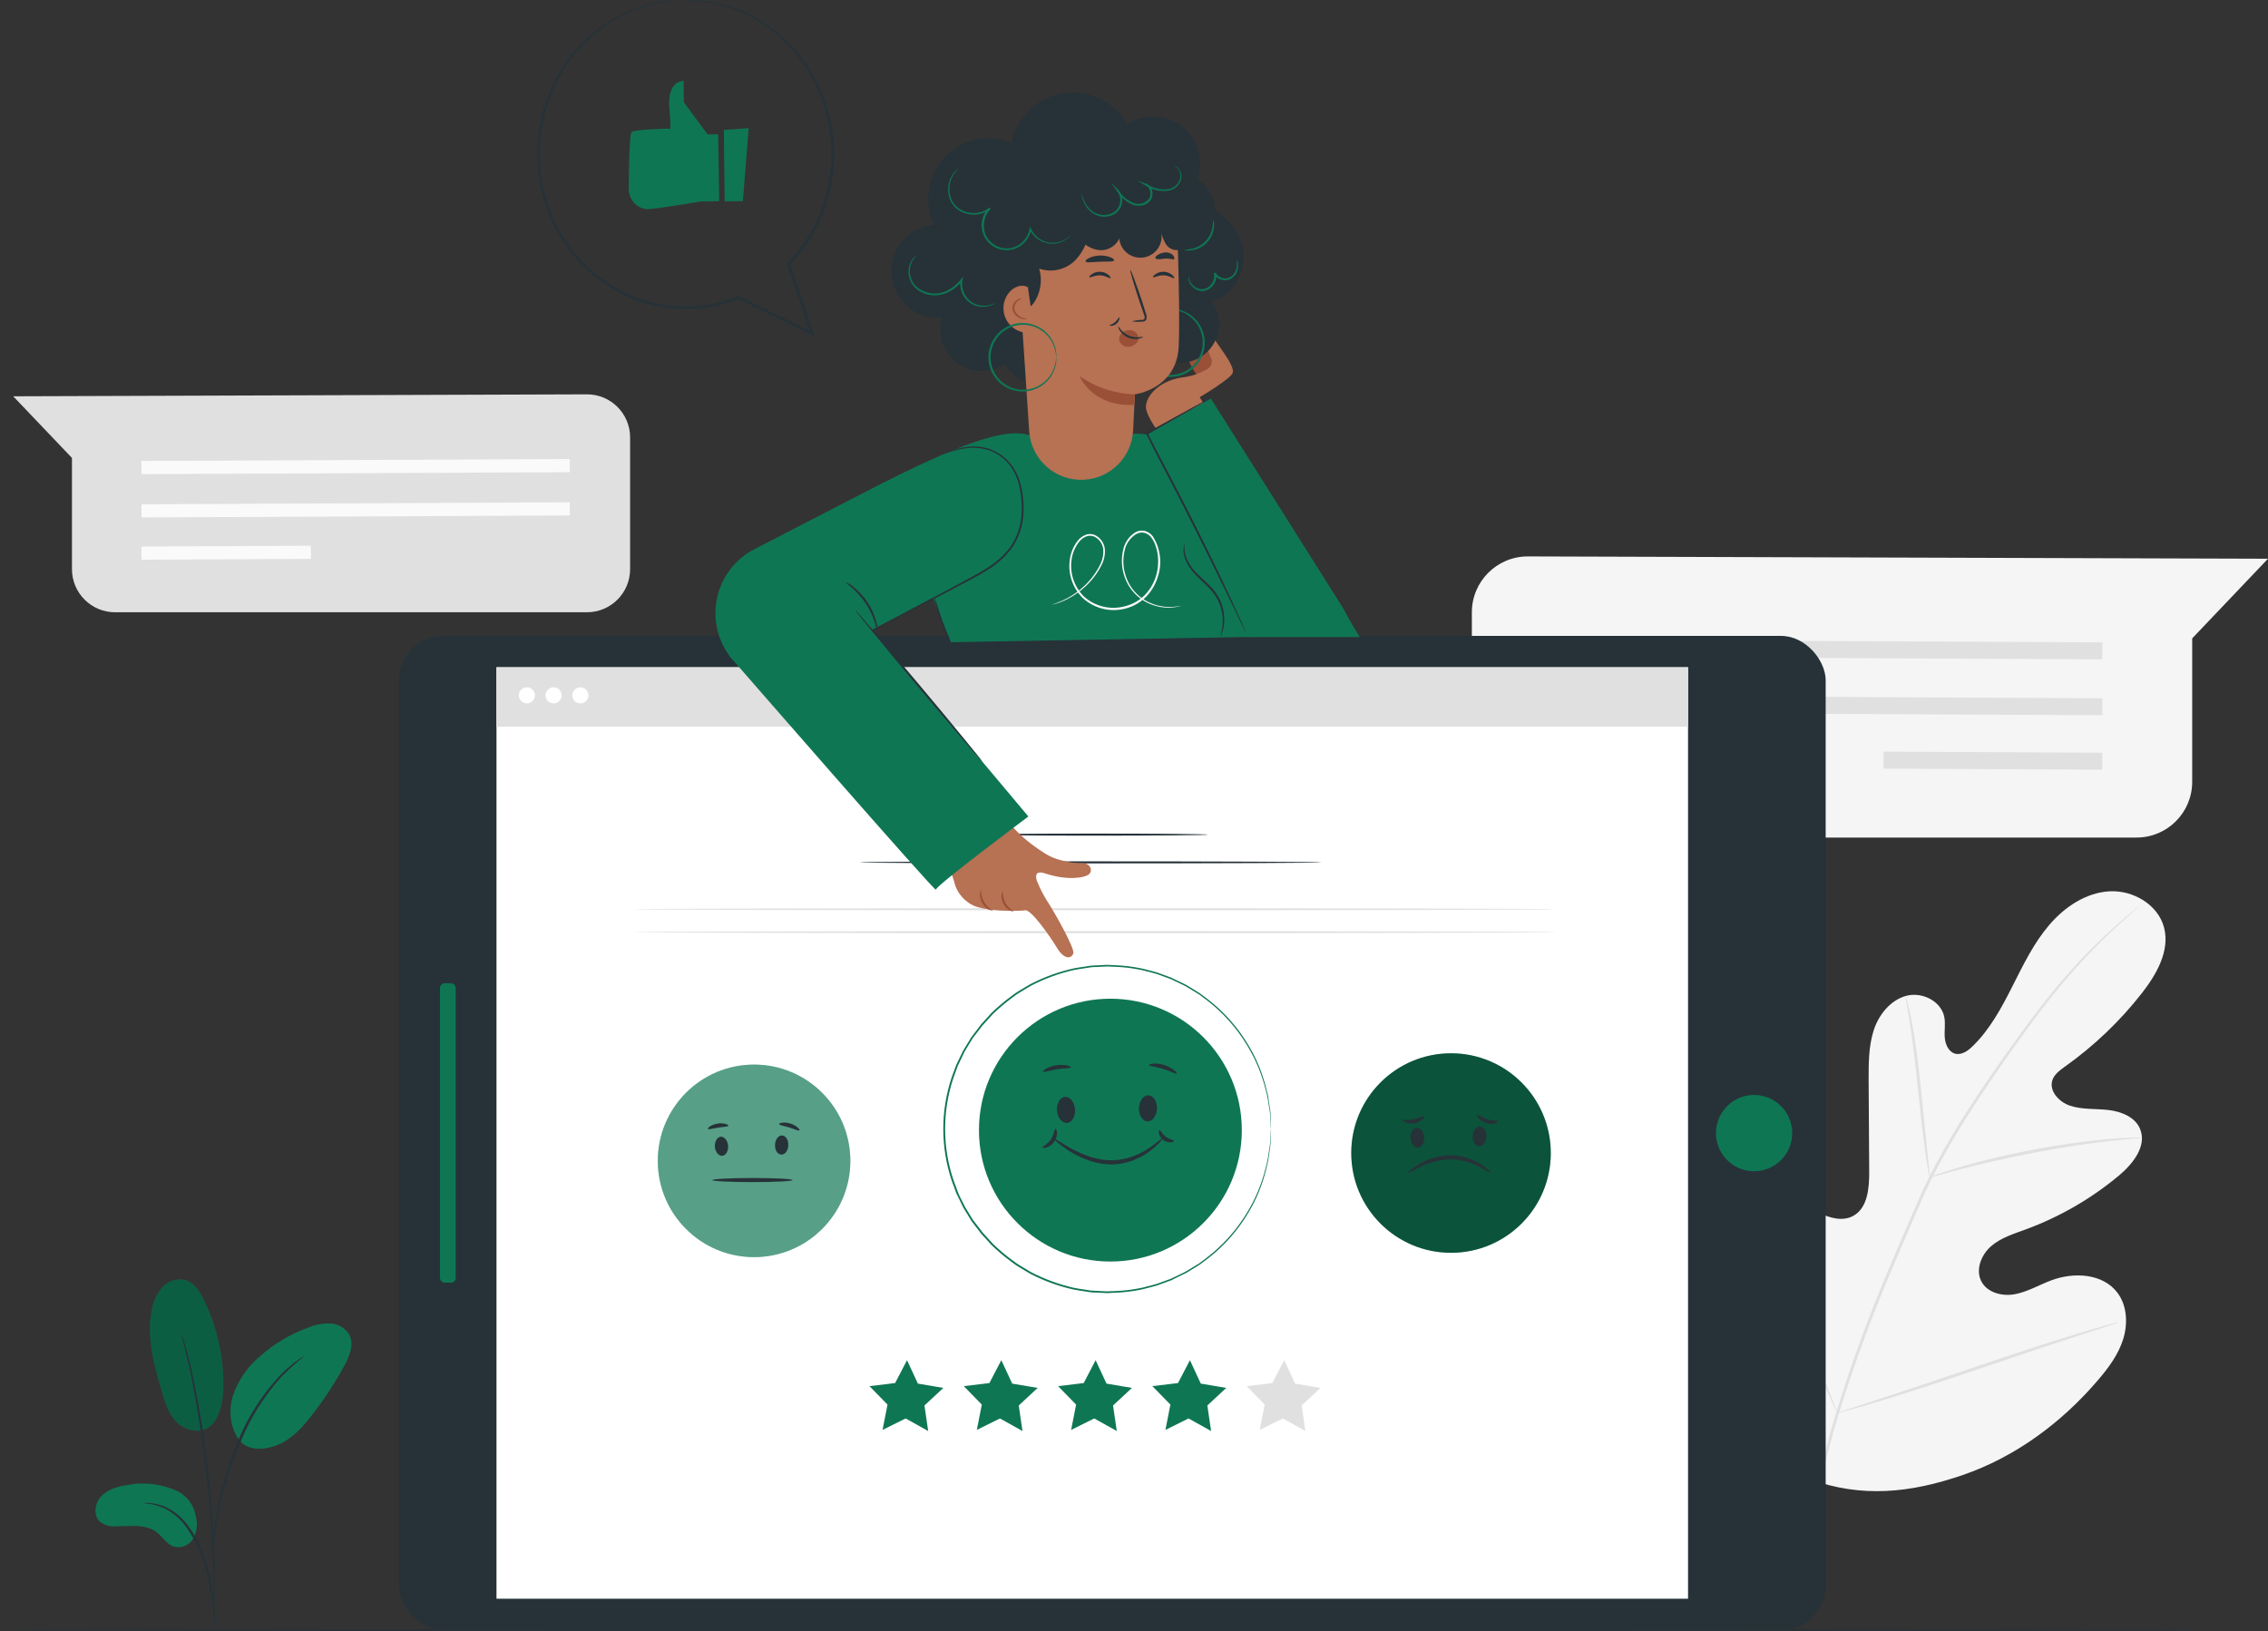 <?xml version="1.0" encoding="UTF-8"?>
<svg id="Capa_1" data-name="Capa 1" xmlns="http://www.w3.org/2000/svg" viewBox="0 0 588.78 423.46">
  <rect x="0" y="0" width="588.78" height="423.46" fill="#333333" stroke="none"/>
  <defs>
    <style>
      .cls-1, .cls-2 {
        fill: #fff;
      }

      .cls-3 {
        fill: #fafafa;
      }

      .cls-4 {
        fill: #f5f5f5;
      }

      .cls-5 {
        fill: #0f7654;
      }

      .cls-2, .cls-6 {
        isolation: isolate;
        opacity: .3;
      }

      .cls-7 {
        fill: #e0e0e0;
      }

      .cls-8 {
        fill: #0f7654;
      }

      .cls-9 {
        fill: #995037;
      }

      .cls-10 {
        opacity: .2;
      }

      .cls-11 {
        fill: #263238;
      }

      .cls-12 {
        fill: #b77153;
      }
    </style>
  </defs>
  <g id="freepik--background-complete--inject-2">
    <path class="cls-4" d="m382.1,159.22v44.09c.14,7.87,6.58,14.17,14.45,14.14h158.07c7.98.02,14.46-6.44,14.48-14.42v-37.29l19.68-20.68-192.21-.6c-8.02.03-14.5,6.55-14.47,14.57,0,.06,0,.13,0,.19Z"/>
    <polygon class="cls-7" points="545.76 171.18 402.27 170.51 402.29 166.1 545.77 166.77 545.76 171.18"/>
    <polygon class="cls-7" points="545.76 185.69 402.27 185.02 402.29 180.61 545.77 181.28 545.76 185.69"/>
    <rect class="cls-7" x="515.16" y="169.1" width="4.41" height="56.77" transform="translate(317.35 713.88) rotate(-89.72)"/>
    <g>
      <path class="cls-4" d="m469.72,384.01c13.56,4.94,26.2,3.63,39.84-1.06s25.71-13.63,35.13-24.69c2.7-3.16,5.24-6.57,6.49-10.57s1.03-8.66-1.44-12c-3.77-5.09-11.36-5.49-17.24-3.27-3.15,1.18-6.09,2.95-9.39,3.58s-7.24-.36-8.77-3.37,0-6.86,2.54-9.07,5.86-3.22,9-4.37c8.82-3.24,17.01-7.98,24.22-14,3.6-3,7.26-7.63,5.5-12-1.21-3.13-4.87-4.61-8.21-5s-6.81-.06-10-1.12c-2.81-.94-5.51-3.77-4.59-6.63.52-1.57,1.98-2.57,3.33-3.57,7.51-5.34,14.21-11.74,19.89-19,3.79-4.85,7.33-10.98,5.79-17s-8.07-9.81-14.2-9.46c-6.13.35-11.67,4.09-15.68,8.8s-6.73,10.37-9.53,15.91c-2.8,5.54-5.79,11.1-10.21,15.42-1.28,1.29-3.01,2.5-4.7,2s-2.5-2.46-2.63-4.24.23-3.59-.13-5.33c-.9-4.19-5.93-6.56-10-5.39s-7.05,4.94-8.34,9-1.29,8.43-1.29,12.71l.15,23.92c.02,4.28-.41,9.41-4.13,11.46-2.7,1.49-6.09.62-8.83-.8-4.21-2.2-7.7-5.54-10.09-9.64-1.79-3.07-3.18-6.79-6.37-8.29-3.86-1.82-8.64.77-10.68,4.54s-1.57,8.31-1.72,12.61c-.87,25.78,4.14,54.45,26.25,69.9"/>
      <path class="cls-7" d="m469.92,403.13c1.27-11.9,3.66-23.66,7.13-35.11,4.31-14,9.4-27.75,15.25-41.18l4.54-10.61c1.5-3.49,2.97-6.91,4.62-10.18,3.18-6.28,6.71-12.39,10.56-18.29,3.64-5.67,7.3-10.92,10.76-15.81s6.77-9.34,9.95-13.34c5-6.28,10.47-12.18,16.35-17.64,2.07-1.94,3.73-3.39,4.85-4.39l1.27-1.14c.15-.12.28-.26.41-.4-.16.1-.32.21-.46.34l-1.35,1.09c-1.2.95-2.89,2.38-5,4.29-5.98,5.39-11.52,11.24-16.57,17.51-3.17,3.96-6.51,8.43-10,13.31s-7.17,10.13-10.84,15.8c-3.88,5.91-7.43,12.03-10.63,18.33-1.65,3.29-3.15,6.74-4.65,10.22-1.5,3.49-3.01,7.03-4.54,10.62-5.86,13.46-10.95,27.24-15.22,41.28-3.46,11.5-5.8,23.31-7,35.26"/>
      <path class="cls-7" d="m500.86,303.89c-.14-1.36-.33-3.06-.54-5.06l-1.69-16.7c-.67-6.54-1.48-12.44-2.29-16.67-.4-2.13-.77-3.84-1.07-5-.11-.61-.3-1.21-.54-1.79.01.62.09,1.24.24,1.85.21,1.17.49,2.88.82,5,.67,4.24,1.38,10.13,2.06,16.65s1.31,12.43,1.92,16.69c.3,2.09.56,3.82.79,5,.07.62.21,1.23.42,1.82.02-.6-.02-1.2-.12-1.79Z"/>
      <path class="cls-7" d="m553.69,295.37c-1.41.02-3.47.11-6,.33-6.6.58-13.16,1.5-19.66,2.75-7.63,1.45-14.46,3.15-19.33,4.59-2.45.71-4.4,1.36-5.75,1.83-.69.21-1.36.49-2,.82.73-.11,1.44-.28,2.14-.52,1.37-.39,3.35-.95,5.8-1.59,4.9-1.3,11.75-2.89,19.33-4.35s14.58-2.45,19.58-3c2.54-.29,4.59-.46,6-.59.74-.01,1.47-.1,2.19-.26-.76-.08-1.53-.08-2.3,0Z"/>
      <path class="cls-7" d="m476.78,366.15c-.22-.55-.48-1.23-.8-2.05-.75-1.88-1.76-4.42-3-7.51-2.52-6.38-5.83-15.21-9.44-25-3.61-9.79-7-18.61-9.66-24.91-1.32-3.16-2.43-5.69-3.24-7.43-.37-.81-.68-1.47-.94-2-.09-.24-.22-.47-.37-.68.03.26.11.51.23.74.22.5.48,1.18.8,2l3,7.51c2.52,6.37,5.83,15.22,9.44,25s7,18.6,9.66,24.9c1.32,3.16,2.43,5.69,3.24,7.43.37.8.68,1.46.94,2,.1.24.22.46.37.67-.04-.23-.12-.46-.23-.67Z"/>
      <path class="cls-7" d="m549.35,343.38l-2.14.59c-1.9.5-4.58,1.29-7.9,2.29-6.66,2.01-15.8,5-25.84,8.4-10.04,3.4-19.14,6.47-25.75,8.61l-7.83,2.54-2.12.71c-.26.07-.5.17-.73.3.26-.02.52-.07.77-.15l2.17-.57c1.9-.5,4.58-1.29,7.9-2.29,6.66-2.01,15.79-5,25.84-8.4s19.14-6.46,25.75-8.61l7.83-2.53,2.12-.72c.25-.07.5-.17.73-.29-.27,0-.54.04-.8.12Z"/>
    </g>
    <path class="cls-7" d="m163.58,113.59v34.17c0,6.18-5.01,11.19-11.19,11.2H29.87c-6.18,0-11.19-5.02-11.19-11.2v-28.87l-15.25-16,148.93-.51c6.18-.02,11.2,4.98,11.22,11.16,0,.02,0,.03,0,.05Z"/>
    <polygon class="cls-3" points="36.74 123.1 147.92 122.59 147.91 119.17 36.73 119.68 36.74 123.1"/>
    <polygon class="cls-3" points="36.74 134.34 147.92 133.83 147.91 130.41 36.73 130.93 36.74 134.34"/>
    <rect class="cls-3" x="36.72" y="141.79" width="43.99" height="3.42" transform="translate(-.7 .29) rotate(-.28)"/>
  </g>
  <g id="freepik--Character--inject-2">
    <rect class="cls-11" x="103.55" y="165.1" width="370.4" height="258.1" rx="11.55" ry="11.55"/>
    <rect class="cls-1" x="128.89" y="173.24" width="309.33" height="241.83"/>
    <circle class="cls-5" cx="455.37" cy="294.19" r="9.9" transform="translate(64.77 670.14) rotate(-76.77)"/>
    <rect class="cls-5" x="114.21" y="255.28" width="4.09" height="77.74" rx="1.22" ry="1.22"/>
    <circle class="cls-8" cx="195.76" cy="301.39" r="24.99"/>
    <circle class="cls-2" cx="195.76" cy="301.39" r="24.99"/>
    <path class="cls-11" d="m187.1,295.12c.94-.08,1.8,1,1.92,2.34s-.57,2.53-1.52,2.61-1.8-1-1.91-2.33.6-2.54,1.51-2.62Z"/>
    <path class="cls-11" d="m203.02,294.79c-.94,0-1.76,1-1.82,2.42s.67,2.51,1.62,2.55,1.77-1,1.82-2.41-.67-2.52-1.62-2.56Z"/>
    <path class="cls-11" d="m205.75,306.38c0,.29-4.66.53-10.4.53s-10.41-.24-10.41-.53,4.66-.54,10.41-.54,10.4.23,10.4.54Z"/>
    <path class="cls-11" d="m189.1,292.25c-.06.3-1.25.29-2.64.51s-2.52.58-2.67.32.9-1.12,2.51-1.37,2.8.26,2.8.54Z"/>
    <path class="cls-11" d="m207.53,293.46c-.18.24-1.26-.32-2.65-.74s-2.59-.57-2.62-.88,1.33-.64,2.93-.14,2.53,1.55,2.34,1.76Z"/>
    <circle class="cls-8" cx="376.69" cy="299.36" r="25.9"/>
    <circle class="cls-6" cx="376.69" cy="299.36" r="25.9"/>
    <path class="cls-11" d="m367.73,292.82c1-.08,1.88,1,2,2.42s-.58,2.63-1.56,2.71-1.88-1-2-2.42.58-2.63,1.56-2.71Z"/>
    <path class="cls-11" d="m384.2,292.48c-1,0-1.83,1.08-1.89,2.5s.7,2.6,1.68,2.64,1.83-1.08,1.89-2.5-.69-2.6-1.68-2.64Z"/>
    <path class="cls-11" d="m387.03,304.48c-.11.14-1.19-.63-3-1.58-2.38-1.24-5.02-1.89-7.71-1.9-2.69.12-5.32.8-7.73,2-1.88.92-3,1.62-3.09,1.48s.89-1,2.74-2.14c2.44-1.47,5.21-2.3,8.06-2.41,2.86,0,5.67.79,8.1,2.31,1.79,1.14,2.7,2.14,2.63,2.24Z"/>
    <path class="cls-11" d="m369.71,289.84c.09.11-.08.44-.51.81-.56.51-1.26.85-2,1-.76.14-1.54.06-2.25-.25-.53-.24-.77-.52-.71-.65s1.35.13,2.77-.15,2.51-1,2.7-.76Z"/>
    <path class="cls-11" d="m388.88,291.1c0,.13-.24.38-.82.56-.76.22-1.57.19-2.32-.08-.73-.26-1.39-.69-1.91-1.27-.38-.44-.52-.79-.42-.89s1.27.66,2.67,1.15,2.7.23,2.8.53Z"/>
    <polygon class="cls-7" points="327.03 371.24 333.03 368.27 338.89 371.53 337.91 364.9 342.82 360.34 336.21 359.22 333.39 353.14 330.29 359.08 323.64 359.88 328.32 364.67 327.03 371.24"/>
    <polygon class="cls-8" points="302.55 371.24 308.55 368.27 314.41 371.53 313.43 364.9 318.34 360.34 311.73 359.22 308.91 353.14 305.81 359.08 299.16 359.88 303.84 364.67 302.55 371.24"/>
    <polygon class="cls-8" points="278.07 371.24 284.07 368.27 289.92 371.53 288.95 364.9 293.86 360.34 287.25 359.22 284.43 353.14 281.33 359.08 274.68 359.88 279.36 364.67 278.07 371.24"/>
    <polygon class="cls-8" points="253.59 371.24 259.59 368.27 265.44 371.53 264.47 364.9 269.38 360.34 262.77 359.22 259.95 353.14 256.85 359.08 250.2 359.88 254.88 364.67 253.59 371.24"/>
    <polygon class="cls-8" points="229.11 371.24 235.11 368.27 240.96 371.53 239.99 364.9 244.9 360.34 238.29 359.22 235.47 353.14 232.37 359.08 225.72 359.88 230.4 364.67 229.11 371.24"/>
    <path class="cls-11" d="m343.1,223.89c0,.15-26.86.27-60,.27s-60-.12-60-.27,26.85-.26,60-.26,60,.12,60,.26Z"/>
    <path class="cls-11" d="m313.6,216.69c0,.15-13.26.27-29.62.27s-29.63-.12-29.63-.27,13.26-.27,29.63-.27,29.62.12,29.62.27Z"/>
    <circle class="cls-8" cx="288.26" cy="293.41" r="34.12"/>
    <path class="cls-11" d="m276.46,284.78c1.29-.1,2.46,1.32,2.62,3.19s-.77,3.46-2.06,3.57-2.47-1.32-2.62-3.18.77-3.47,2.06-3.58Z"/>
    <path class="cls-11" d="m298.15,284.38c-1.29-.06-2.41,1.42-2.48,3.29s.91,3.43,2.2,3.48,2.41-1.42,2.49-3.29-.91-3.48-2.21-3.48Z"/>
    <path class="cls-11" d="m301.87,295.53c.06.06-.22.41-.77,1-.78.84-1.64,1.62-2.56,2.31-1.38,1.03-2.9,1.86-4.51,2.47-2,.75-4.13,1.09-6.26,1-2.12-.11-4.2-.59-6.15-1.42-1.58-.64-3.1-1.43-4.53-2.37-2.42-1.62-3.7-2.88-3.63-3s1.56.9,4,2.32c1.44.82,2.94,1.52,4.49,2.11,1.87.73,3.85,1.16,5.85,1.27,2,.08,3.99-.2,5.88-.85,1.55-.54,3.03-1.26,4.41-2.16,1.16-.8,2.1-1.47,2.71-2s1.02-.73,1.07-.68Z"/>
    <path class="cls-11" d="m278,277.11c-.06.3-1.69.19-3.63.5s-3.46.9-3.61.63,1.29-1.35,3.45-1.68,3.89.27,3.79.55Z"/>
    <path class="cls-11" d="m305.47,278.7c-.19.24-1.63-.62-3.57-1.2s-3.61-.7-3.62-1,1.79-.68,3.94,0,3.44,1.99,3.25,2.2Z"/>
    <path class="cls-11" d="m274.02,293.08c.13,0,.35.33.38,1,.02.85-.24,1.67-.74,2.36-.49.7-1.19,1.22-2,1.48-.62.18-1,.09-1.05,0,0-.3,1.26-.74,2.16-2.06s.95-2.73,1.25-2.78Z"/>
    <path class="cls-11" d="m304.76,296.22c0,.13-.26.34-.79.38-.7.03-1.38-.18-1.94-.6-.57-.41-.98-1.01-1.15-1.69-.11-.52,0-.85.14-.86.3,0,.64,1,1.64,1.69s2.03.78,2.1,1.08Z"/>
    <path class="cls-8" d="m329.95,293.08s0-.23-.06-.69l-.13-2c0-.44-.05-.94-.08-1.48s-.18-1.13-.27-1.77-.21-1.33-.33-2.06c-.14-.78-.33-1.56-.55-2.32-.99-3.96-2.58-7.75-4.7-11.24-2.77-4.65-6.42-8.73-10.73-12l-1.83-1.35c-.64-.42-1.31-.81-2-1.22s-1.33-.86-2.06-1.19l-2.19-1.05-1.11-.53-1.17-.42-2.38-.87c-.8-.27-1.65-.44-2.48-.66-.84-.25-1.69-.44-2.55-.58-1.76-.33-3.54-.54-5.33-.62-.91,0-1.83-.12-2.75-.1l-2.79.14c-.47,0-.94,0-1.41.09l-1.41.22c-.93.15-1.89.26-2.83.46-1.91.42-3.79.97-5.62,1.65-1.89.68-3.72,1.48-5.5,2.41-.89.49-1.74,1.05-2.62,1.57-.43.28-.89.51-1.3.82l-1.24.93c-1.68,1.25-3.28,2.6-4.78,4.06l-2.14,2.36-.54.6-.49.64-1,1.29-1,1.29-.85,1.39-.85,1.4-.42.7-.36.73-1.43,3-1.14,3.12c-2.9,8.63-2.9,17.96,0,26.59.39,1,.77,2.08,1.15,3.12s.95,2,1.43,3l.36.74.42.7.85,1.39.85,1.39,1,1.3,1,1.29.48.64.54.59,2.14,2.36c1.5,1.46,3.1,2.82,4.78,4.07l1.25.92c.41.32.87.55,1.3.83.88.52,1.73,1.08,2.62,1.57,3.52,1.82,7.26,3.19,11.12,4.06.94.2,1.9.31,2.84.46l1.4.22c.47.06.94.06,1.41.09l2.79.14c.92,0,1.84-.07,2.75-.1,1.79-.08,3.57-.29,5.33-.62.86-.14,1.71-.33,2.55-.58.84-.22,1.68-.4,2.49-.66l2.37-.87,1.17-.42,1.11-.53,2.19-1.05c.71-.36,1.39-.76,2.06-1.19.67-.41,1.35-.8,2-1.22l1.82-1.36c4.32-3.27,7.96-7.35,10.74-12,2.12-3.51,3.71-7.31,4.69-11.29.22-.76.41-1.53.55-2.31.12-.73.23-1.42.33-2.06s.21-1.23.27-1.77.06-1,.08-1.48c.06-.87.1-1.54.13-2s.06-.69.06-.69v.69c0,.46-.05,1.14-.08,2,0,.45,0,1-.06,1.49s-.16,1.14-.24,1.78-.2,1.34-.31,2.08c-.14.78-.31,1.56-.53,2.32-.95,4.01-2.51,7.84-4.63,11.37-2.77,4.7-6.42,8.81-10.76,12.12l-1.84,1.38c-.64.43-1.32.82-2,1.24s-1.34.87-2.08,1.2l-2.2,1.07-1.12.57-1.18.43-2.39.88c-.82.28-1.67.45-2.51.68-.85.25-1.71.45-2.58.6-1.78.33-3.58.54-5.39.63-.91,0-1.84.13-2.77.12l-2.82-.14c-.48,0-1,0-1.43-.09l-1.42-.22c-.95-.15-1.92-.26-2.87-.46-1.93-.43-3.83-.98-5.69-1.66-1.91-.68-3.76-1.5-5.56-2.43-.91-.49-1.77-1.06-2.66-1.59-.46-.25-.9-.53-1.32-.83l-1.26-.94c-1.7-1.26-3.32-2.63-4.84-4.1l-2.17-2.39-.55-.6-.49-.65-1-1.3-1-1.32-.86-1.4-.86-1.41-.43-.71-.36-.75-1.45-3c-.39-1.05-.77-2.11-1.16-3.16-2.93-8.73-2.93-18.19,0-26.92l1.16-3.16,1.45-3,.37-.75.43-.71.86-1.41.86-1.4,1-1.31,1-1.31.49-.65.54-.6c.73-.79,1.45-1.59,2.17-2.38,1.52-1.47,3.14-2.85,4.84-4.11l1.26-.94c.42-.31.88-.55,1.32-.83.89-.52,1.76-1.09,2.66-1.58,1.8-.93,3.65-1.75,5.56-2.43,1.86-.68,3.76-1.23,5.69-1.66.95-.2,1.92-.31,2.87-.46l1.42-.22c.47-.06.95-.06,1.42-.09l2.82-.14c.94,0,1.86.08,2.78.12,1.81.09,3.61.3,5.39.63.87.15,1.73.35,2.58.59.84.24,1.69.41,2.5.68l2.4.88,1.18.44,1.12.54,2.21,1.06c.74.34,1.39.82,2.07,1.21s1.36.81,2,1.24l1.84,1.38c4.33,3.3,7.99,7.41,10.76,12.1,2.12,3.52,3.68,7.35,4.64,11.34.18.83.45,1.59.53,2.33s.21,1.43.31,2.08.19,1.23.24,1.78,0,1,.06,1.48c0,.88.06,1.55.08,2s0,.69,0,.69Z"/>
    <rect class="cls-7" x="128.89" y="173.24" width="309.33" height="15.43"/>
    <path class="cls-1" d="m138.87,180.53c0,1.15-.94,2.09-2.09,2.09-1.15,0-2.09-.94-2.09-2.09,0-1.15.94-2.09,2.09-2.09h0c1.15,0,2.09.94,2.09,2.09Z"/>
    <path class="cls-1" d="m145.81,180.53c0,1.15-.94,2.09-2.09,2.09-1.15,0-2.09-.94-2.09-2.09,0-1.15.94-2.09,2.09-2.09h0c1.15,0,2.09.94,2.09,2.09Z"/>
    <path class="cls-1" d="m152.76,180.53c0,1.15-.94,2.09-2.09,2.09-1.15,0-2.09-.94-2.09-2.09,0-1.15.94-2.09,2.09-2.09h0c1.15,0,2.08.94,2.09,2.09Z"/>
    <path class="cls-7" d="m404.1,236.06c0,.15-53.67.27-119.87.27s-119.88-.12-119.88-.27,53.67-.26,119.88-.26,119.87.12,119.87.26Z"/>
    <path class="cls-7" d="m404.1,242.01c0,.14-53.67.26-119.87.26s-119.88-.12-119.88-.26,53.67-.27,119.88-.27,119.87.12,119.87.27Z"/>
    <path class="cls-5" d="m246.8,166.73s-2.11-4.79-2.51-5.84c-1.07-2.87-8-22.1-6.33-25,7.67-13.47,13.62-23,28.75-23l26.73-.18s25.32-5.16,43.17,52.44l-89.81,1.58Z"/>
    <path class="cls-5" d="m190.42,171.55l35-7.54,41.14-21.63.15-29.53c-6.17-1.7-18,2.58-39.25,13.41l-31.59,16.31c-9.18,4.73-12.79,16.01-8.06,25.19.71,1.37,1.58,2.65,2.61,3.81v-.02Z"/>
    <path class="cls-12" d="m269.18,228.71c-.51-1.66-.16-2.73,2.26-1.91,5.34,1.79,10.11,1.2,11.27.17s.1-3-1.64-2.85c-1.9,0-3.79-.27-5.62-.78-1.49-.35-2.9-.95-4.19-1.77-1.12-.71-2.08-1.38-2.93-2,0,0-4.93-3.56-6.47-6.42l-16.89,7.23,2.72,8.46c.66,3.01,2.81,5.48,5.71,6.54,4.83,1.57,12.51,1,12.51,1,1.41-.92,6.84,6.94,8.49,9.71s3.6,3.12,4.24,1.43c.43-1.16-4.4-9.77-6.08-12.48-1.36-1.99-2.49-4.12-3.38-6.35"/>
    <path class="cls-9" d="m257.74,236.38c0,.06-.42,0-1-.24-.75-.38-1.37-.98-1.77-1.72-.41-.73-.6-1.57-.55-2.41.06-.64.26-1,.32-1-.15,2.22,1.03,4.32,3,5.34v.03Z"/>
    <path class="cls-9" d="m263.1,236.63c0,.06-.4,0-.94-.27-.7-.39-1.27-.98-1.65-1.69-.39-.71-.57-1.51-.52-2.31.06-.61.23-1,.3-.93.03,1.04.27,2.05.69,3,.56.86,1.28,1.61,2.12,2.2Z"/>
    <path class="cls-5" d="m189.42,170.38s53.62,61.62,53.55,60.6,24-19,24-19l-52.53-62.6-25.02,21Z"/>
    <path class="cls-11" d="m221.94,158.3s.14.11.38.36l1,1.12,3.6,4.16c3,3.52,7.17,8.42,11.73,13.85s8.67,10.37,11.62,14l3.47,4.27.93,1.18c.2.27.31.42.29.43-.14-.1-.26-.22-.37-.36l-1-1.12c-.91-1-2.12-2.45-3.6-4.16-3-3.52-7.18-8.42-11.74-13.85s-8.66-10.37-11.62-14l-3.47-4.27c-.37-.47-.68-.86-.92-1.18-.12-.13-.22-.28-.3-.43Z"/>
    <path class="cls-11" d="m316.79,165.38c.36-1.31.58-2.65.64-4,.07-3.24-1.2-6.36-3.5-8.64-1.3-1.37-2.7-2.55-3.83-3.79-1.03-1.08-1.85-2.35-2.4-3.74-.38-.95-.53-1.98-.44-3,.02-.37.12-.74.28-1.07-.18,1.32,0,2.67.51,3.9.59,1.32,1.4,2.52,2.41,3.55,1.12,1.19,2.52,2.35,3.85,3.75,1.3,1.3,2.29,2.88,2.89,4.62.48,1.42.69,2.91.61,4.4-.05,1-.24,1.99-.57,2.94-.09.38-.24.75-.45,1.08Z"/>
    <path class="cls-11" d="m244.47,117.98s.27-.14.78-.37,1.3-.52,2.32-.84c1.25-.39,2.54-.65,3.84-.78,1.74-.19,3.5-.03,5.18.48,2.03.65,3.86,1.82,5.29,3.4,1.63,1.85,2.74,4.09,3.22,6.51.6,2.62.78,5.32.51,8-.32,2.87-1.35,5.62-3,8-1.74,2.3-3.92,4.23-6.41,5.69-2.35,1.48-4.71,2.68-6.95,3.86l-11.91,6.26-8,4.17-2.2,1.11c-.25.14-.52.26-.79.35.24-.17.48-.32.74-.45l2.15-1.2,8-4.32,11.84-6.35c2.23-1.19,4.6-2.41,6.91-3.88,2.43-1.43,4.55-3.31,6.26-5.55,1.6-2.32,2.59-4.99,2.88-7.79.26-2.61.1-5.24-.47-7.8-.44-2.32-1.47-4.49-3-6.29-1.37-1.54-3.12-2.7-5.08-3.34-1.61-.51-3.31-.69-5-.55-1.29.11-2.56.34-3.81.69-1,.29-1.81.55-2.34.74-.31.12-.63.21-.96.25Z"/>
    <path class="cls-11" d="m227.84,163.95c-.18.05-.62-3.54-3-7.15s-5.42-5.51-5.3-5.65c.73.29,1.41.7,2,1.22,2.97,2.35,5.08,5.61,6,9.28.23.74.33,1.52.3,2.3Z"/>
    <path class="cls-3" d="m306.64,157.25c-.37.14-.75.24-1.14.31-1.11.21-2.25.27-3.38.15-1.79-.19-3.53-.76-5.08-1.67-2.07-1.23-3.71-3.07-4.69-5.27-1.21-2.67-1.44-5.69-.65-8.51.45-1.6,1.45-2.99,2.83-3.92.75-.5,1.67-.69,2.56-.53.9.21,1.68.73,2.22,1.48,2,3.19,2.44,7.12,1.2,10.67-.6,1.88-1.62,3.59-3,5-1.44,1.44-3.24,2.48-5.21,3-3.95,1.09-8.17.08-11.2-2.68-2.69-2.65-3.94-6.43-3.35-10.16.25-1.71.94-3.33,2-4.7.53-.67,1.22-1.2,2-1.53.79-.33,1.67-.33,2.46,0,1.44.68,2.43,2.06,2.61,3.64.11,1.41-.17,2.82-.81,4.08-1.06,2.14-2.51,4.06-4.26,5.68-1.31,1.22-2.78,2.26-4.37,3.09-1,.53-2.04.97-3.12,1.31-.36.12-.65.18-.84.23-.1.03-.2.05-.3.06.09-.05.18-.09.28-.11.19-.07.47-.15.83-.29,1.05-.38,2.07-.84,3.05-1.38,1.55-.86,2.99-1.91,4.27-3.13,1.7-1.61,3.1-3.51,4.12-5.61.59-1.2.85-2.54.74-3.88-.17-1.43-1.07-2.67-2.37-3.28-.68-.28-1.44-.28-2.12,0-.71.31-1.33.79-1.8,1.4-1.02,1.31-1.68,2.85-1.92,4.49-.55,3.56.65,7.17,3.22,9.7,2.9,2.6,6.93,3.54,10.68,2.49,1.89-.47,3.61-1.44,5-2.8,1.33-1.34,2.32-2.96,2.91-4.75.57-1.73.77-3.56.59-5.37-.08-.88-.26-1.74-.55-2.57-.24-.82-.62-1.58-1.12-2.27-.47-.66-1.16-1.12-1.94-1.31-.77-.14-1.56.02-2.21.46-1.29.85-2.25,2.13-2.68,3.61-.79,2.72-.59,5.64.56,8.23.93,2.15,2.51,3.95,4.51,5.17,1.51.92,3.2,1.51,4.95,1.72,1.51.17,3.04.08,4.52-.25Z"/>
    <path class="cls-9" d="m310.68,97.25c-1.14-1.39-1.95-3.01-2.39-4.75-.18-.56-.2-1.16-.06-1.73.15-.59.68-1,1.29-1,.6,0,1,.61,1.33,1.12.98,1.47,1.8,3.04,2.46,4.68.19.45.29.93.29,1.42,0,.5-.27.95-.69,1.21-.5.22-1.08.14-1.51-.2-.4-.34-.74-.75-1-1.21"/>
    <path class="cls-9" d="m313.25,96.14l-2.64-5.54c-.3-.53-.49-1.12-.55-1.72-.05-.62.29-1.21.85-1.48.52-.15,1.08,0,1.46.38.38.37.68.81.89,1.3l1.25,2.43c.37.64.65,1.34.82,2.06.17.74.02,1.51-.41,2.13-.47.61-1.31.81-2,.47"/>
    <path class="cls-12" d="m301.5,113.27s-3.68-4.77-4-7.28,2.75-7,9.36-8c2.41-.25,4.74-1.05,6.8-2.32.84-.57,1.16-1.65.77-2.58-.87-2.11-2.43-6-2.31-6.55.31-1.35,1.19-1.32,3.47,2,2.28,3.32,4.93,6.74,4.42,8.28s-8.57,6.31-8.57,6.31l2.2,3.55-12.14,6.59Z"/>
    <path class="cls-5" d="m323.36,162.31l-25.37-49.71,16.34-9.15,34.32,54.4s1.81,3.48,4.34,7.55h-28.77"/>
    <path class="cls-11" d="m314.1,103.45s-.09.08-.28.2l-.86.52-3.28,1.91-11.8,6.72.09-.3c2.47,5,5.68,10.85,8.91,17.18,4.81,9.35,9,17.92,11.9,24.16,1.46,3.12,2.62,5.66,3.41,7.41.37.85.67,1.52.89,2,.12.23.21.47.28.72-.15-.21-.28-.44-.38-.68-.24-.5-.57-1.16-1-2l-3.56-7.34c-3-6.19-7.22-14.73-12-24.08-3.23-6.32-6.42-12.15-8.85-17.21l-.09-.2.19-.11,11.89-6.55,3.35-1.81.89-.46c.1-.04.2-.07.3-.08Z"/>
    <path class="cls-11" d="m246.8,166.73c-2.19-3.56-3.63-7.54-4.23-11.68.16,0,.85,2.66,2,5.87s2.37,5.74,2.23,5.81Z"/>
    <path class="cls-11" d="m302.68,93.45c5.12,2.08,10.95-.39,13.03-5.51,1.3-3.21.85-6.87-1.2-9.66,5.73-1.45,9.3-8.06,8.14-13.86s-6.33-10.32-12.11-11.57c-2.21-.53-4.52-.47-6.7.17-2.19.67-4,2.23-5,4.29"/>
    <path class="cls-8" d="m301.87,80.49c0,.06-.74.2-1.95.83-1.7.91-3.05,2.36-3.83,4.12-1.16,2.62-.92,5.65.64,8.06.44.68.98,1.3,1.6,1.82.64.55,1.36,1,2.14,1.33,3.37,1.46,7.29.56,9.69-2.21.56-.64,1.01-1.35,1.35-2.13.33-.74.55-1.53.65-2.33.58-4.69-2.76-8.96-7.45-9.54-.24-.03-.47-.05-.71-.06-1.37-.05-2.12.17-2.13.1.17-.07.35-.12.54-.15.52-.11,1.06-.17,1.59-.16,3.46,0,6.6,2.05,8,5.22.65,1.46.88,3.06.69,4.64-.09.85-.31,1.69-.67,2.47-.35.83-.83,1.6-1.42,2.27-2.54,2.96-6.72,3.91-10.29,2.35-.82-.35-1.59-.84-2.26-1.43-.66-.55-1.22-1.2-1.68-1.93-.85-1.34-1.33-2.89-1.39-4.48-.11-3.44,1.8-6.63,4.89-8.15.48-.24.99-.43,1.51-.55.16-.05.32-.08.49-.09Z"/>
    <path class="cls-11" d="m306.21,64.73c5.42-.31,9.56-4.95,9.26-10.37-.18-3.2-1.91-6.11-4.64-7.8,2.27-6.35-1.05-13.34-7.4-15.6-3.62-1.29-7.63-.8-10.83,1.31-4.39-7.79-14.28-10.55-22.07-6.15-4.11,2.32-7.01,6.32-7.93,10.95-7.99-3.3-17.15.5-20.45,8.49-1.7,4.11-1.57,8.75.35,12.76-6.68.57-11.63,6.44-11.06,13.12.57,6.68,6.44,11.63,13.12,11.06-1.73,5.65,1.45,11.63,7.1,13.36,3.09.95,6.44.45,9.12-1.36,3.41,5.5,10.64,7.19,16.14,3.78,2.31-1.43,4.05-3.63,4.92-6.2"/>
    <path class="cls-12" d="m294.17,111.65c.21-4.87.47-9.28.47-9.28,0,0,10.89-1.37,11.36-12.48s-.64-36.69-.64-36.69l-20-9.62-21.56,17.36,3.38,51c.49,7.35,6.77,12.96,14.13,12.62h0c6.98-.33,12.55-5.93,12.86-12.91Z"/>
    <path class="cls-11" d="m304.83,72.22c-.18.19-1.22-.68-2.71-.74s-2.6.7-2.75.5.1-.43.58-.79c.65-.45,1.42-.67,2.21-.63.79.03,1.54.32,2.15.83.45.4.6.75.52.83Z"/>
    <path class="cls-11" d="m288.31,72.22c-.18.19-1.21-.68-2.71-.74s-2.59.7-2.75.5.1-.43.58-.79c.65-.45,1.42-.67,2.21-.63.79.03,1.54.32,2.15.83.45.4.6.75.52.83Z"/>
    <path class="cls-11" d="m293.91,83.43c.79-.24,1.61-.36,2.43-.37.38,0,.74-.1.81-.37.04-.42-.04-.84-.23-1.22-.35-1-.71-2.05-1.08-3.15-1.5-4.49-2.57-8.17-2.4-8.23s1.51,3.53,3,8l1,3.17c.23.51.28,1.07.17,1.61-.12.28-.35.49-.64.57-.21.05-.42.08-.64.07-.81.08-1.62.05-2.42-.08Z"/>
    <path class="cls-9" d="m294.64,102.38c-5.16-.14-10.17-1.78-14.41-4.72,0,0,3.39,8.09,14.22,7.45l.19-2.73Z"/>
    <path class="cls-11" d="m279.18,44.2c-3.56,5.13-3.48,11.95.2,17,1.62,2.12,4.06,3.85,6.73,3.75s5.25-2.62,4.68-5.23c-.92,2.91.69,6.01,3.59,6.93s6.01-.69,6.93-3.59c.32-1.02.34-2.12.06-3.15.21,1.2.63,2.35,1.25,3.4.65,1.07,1.83,1.69,3.07,1.62,1.67-.22,2.64-2,3-3.67,1.05-5.05-.55-10.29-4.25-13.88-3.74-3.5-8.77-5.27-13.88-4.87-5.08.45-9.87,2.56-13.63,6"/>
    <path class="cls-11" d="m280.59,48.12c1.41,3.15,2.17,6.55,2.24,10,.06,3.47-1.23,6.83-3.6,9.36-2.45,2.52-6.13,3.4-9.45,2.27.89,3.01.38,6.27-1.38,8.87-1.86,2.47-5.52,3.65-8.23,2.16-2.46-1.34-3.52-4.32-3.86-7.1-1.51-12.47,7.37-23.8,19.84-25.31,1.62-.2,3.26-.22,4.89-.06"/>
    <path class="cls-12" d="m266.85,74.59c-1.48-.92-3.5-.17-4.68,1.12-2.38,2.61-2.19,6.65.42,9.03,1.6,1.46,3.84,2.01,5.94,1.45"/>
    <path class="cls-9" d="m266.51,82.86c0,.06-.49.13-1.26-.08-1.03-.27-1.88-1.01-2.28-2-.2-.58-.18-1.21.06-1.78.2-.44.52-.82.92-1.09.69-.45,1.21-.44,1.22-.38s-.45.21-1,.68c-.72.57-1,1.53-.71,2.4.35.85,1.04,1.52,1.91,1.85.73.25,1.15.32,1.14.4Z"/>
    <path class="cls-11" d="m289.23,67.59c-.14.43-1.77.27-3.7.36s-3.54.33-3.71-.09,1.4-1.43,3.65-1.51,3.91.83,3.76,1.24Z"/>
    <path class="cls-11" d="m304.79,67.28c-.17.15-.5,0-.89-.05-.45-.11-.91-.13-1.36-.08-.58,0-1.22.16-1.71.15s-.83-.11-.89-.33.16-.48.57-.76c.57-.36,1.22-.59,1.89-.66.8-.1,1.6.18,2.15.76.37.45.4.83.24.97Z"/>
    <path class="cls-9" d="m291.32,86.27c.83-.54,1.86-.69,2.81-.4.96.33,1.54,1.3,1.39,2.3-.14.52-.46.98-.9,1.28-.66.51-1.5.71-2.31.56-.82-.16-1.49-.77-1.73-1.57-.2-.82.17-1.67.91-2.08"/>
    <path class="cls-11" d="m296.78,87.46s-.36.31-1.07.46c-.95.2-1.93.1-2.82-.27-.89-.38-1.65-1.01-2.18-1.81-.4-.61-.48-1.06-.42-1.09s.28.35.72.87c.57.66,1.28,1.19,2.08,1.54.81.33,1.69.46,2.56.39.68-.05,1.1-.17,1.13-.09Z"/>
    <path class="cls-8" d="m274.23,92.76c-.07,0,0-.78-.38-2.1-.5-1.86-1.62-3.49-3.16-4.64-1.05-.79-2.27-1.33-3.57-1.56-1.48-.26-3.01-.13-4.43.38-.76.28-1.48.67-2.13,1.16-.68.5-1.28,1.1-1.77,1.79-2.17,2.95-2.17,6.98,0,9.93.49.69,1.09,1.29,1.77,1.79.65.49,1.37.88,2.13,1.16,4.43,1.61,9.33-.68,10.94-5.12.08-.23.16-.46.22-.7.35-1.32.31-2.1.38-2.09.02.18.02.37,0,.55,0,.54-.06,1.07-.19,1.59-.45,1.94-1.56,3.67-3.14,4.89-1.09.85-2.36,1.43-3.72,1.7-1.56.3-3.18.18-4.68-.36-.81-.29-1.57-.69-2.26-1.21-.73-.52-1.37-1.16-1.89-1.89-2.33-3.13-2.33-7.42,0-10.55.52-.73,1.16-1.37,1.89-1.89.69-.52,1.45-.92,2.26-1.21,2.84-1.03,6.02-.52,8.4,1.34,1.58,1.22,2.69,2.95,3.14,4.89.13.52.19,1.05.19,1.59.02.19.02.37,0,.56Z"/>
    <path class="cls-5" d="m304.78,43.04c.1,0,.19.03.28.07.26.1.5.26.7.45.77.76,1.1,1.86.89,2.92-.43,1.62-1.8,2.83-3.46,3.06-2.06.25-4.14-.25-5.86-1.4l-2.06-1.19,2.26.74c.79.28,1.38.94,1.57,1.76.22.81.1,1.67-.32,2.39-.46.72-1.17,1.23-2,1.44-.83.21-1.71.19-2.53-.06-1.84-.72-3.38-2.04-4.36-3.76l-1.52-2.08,1.84,1.79c.97,1,1.35,2.43,1,3.78-.27,1.23-1.09,2.26-2.22,2.81-1.87.89-4.09.62-5.69-.69-1.04-.84-1.8-1.97-2.2-3.25-.1-.33-.19-.66-.24-1-.01-.12-.01-.24,0-.36.05,0,.11.48.43,1.31.44,1.18,1.2,2.22,2.19,3,1.52,1.17,3.56,1.38,5.29.55,1-.5,1.72-1.43,1.95-2.52.3-1.18-.03-2.42-.87-3.3l.39-.33c.92,1.61,2.35,2.85,4.07,3.54,1.44.53,3.06.07,4-1.14.72-1.18.29-3-.93-3.41l.2-.45c1.62,1.11,3.57,1.62,5.52,1.43,1.54-.18,2.83-1.27,3.26-2.76.21-.98-.05-2-.71-2.75-.26-.24-.55-.43-.87-.59Z"/>
    <path class="cls-5" d="m278.1,60.91s0,.07-.13.19c-.14.18-.3.35-.47.5-.65.59-1.41,1.04-2.23,1.33-1.29.45-2.69.47-4,.06-1.75-.55-3.19-1.79-4-3.43l.42-.06c-.56,3.53-3.88,5.93-7.41,5.37-3.53-.56-5.93-3.88-5.37-7.41.22-1.39.89-2.66,1.9-3.63l.35.37c-1.18.98-2.67,1.52-4.2,1.53-1.39.03-2.76-.35-3.95-1.08-1.06-.66-1.89-1.63-2.37-2.78-.39-.98-.56-2.04-.49-3.09.08-1.5.66-2.92,1.64-4.06.34-.41.76-.74,1.22-1,0,0-.45.34-1.08,1.13-.89,1.15-1.41,2.55-1.46,4-.04,1,.14,2,.53,2.92.47,1.06,1.25,1.95,2.24,2.55,1.11.68,2.4,1.03,3.71,1,1.42-.02,2.79-.52,3.88-1.42l.34.37c-1.74,1.78-2.24,4.44-1.27,6.73,1.19,2.52,3.94,3.91,6.68,3.39,2.38-.56,4.21-2.47,4.68-4.87l.11-.7.31.64c.74,1.54,2.06,2.73,3.68,3.28,1.25.42,2.6.42,3.85,0,.81-.25,1.56-.65,2.22-1.18.48-.42.67-.66.67-.64Z"/>
    <path class="cls-5" d="m258.31,78.69c-.25.23-.55.41-.87.52-.88.36-1.83.51-2.77.43-1.46-.11-2.83-.77-3.81-1.86-1.26-1.39-1.81-3.28-1.51-5.13l.46.2c-.99,1.31-2.27,2.36-3.75,3.07-1.14.54-2.39.8-3.65.77-1.17-.03-2.32-.35-3.35-.92-1.8-.93-3-2.71-3.19-4.73-.12-1.33.24-2.66,1-3.75.22-.28.47-.54.75-.76.09-.09.2-.15.32-.2,0,0-.39.34-.9,1.08-.67,1.07-.96,2.34-.82,3.6.21,1.89,1.37,3.54,3.08,4.37,2.04,1.08,4.47,1.11,6.53.09,1.4-.67,2.62-1.66,3.57-2.89l.65-.84-.19,1c-.29,1.7.2,3.44,1.33,4.74.9,1.03,2.16,1.69,3.52,1.84.9.11,1.81.01,2.67-.27.6-.21.91-.39.93-.36Z"/>
    <path class="cls-5" d="m314.94,57.03c.24.58.32,1.22.22,1.85-.24,3.17-2.69,5.73-5.85,6.11-.62.13-1.26.08-1.85-.14,0-.09.71,0,1.79-.23,2.89-.55,5.12-2.87,5.53-5.79.18-1.09.07-1.79.16-1.8Z"/>
    <path class="cls-5" d="m321.1,67.5c.14.23.22.49.25.76.12.74.05,1.49-.21,2.19-.37,1.11-1.29,1.95-2.42,2.23-.67.14-1.37.07-2-.18-.72-.27-1.3-.83-1.59-1.54l.5-.17c.09.33.14.66.13,1-.06,1.58-1.04,2.97-2.51,3.56-.64.24-1.34.27-2,.09-.56-.16-1.07-.44-1.5-.83-.63-.54-1.06-1.28-1.21-2.1-.09-.57,0-.89,0-.88s0,.31.17.84c.22.73.65,1.37,1.25,1.85.85.73,2.03.95,3.08.57,1.26-.53,2.1-1.74,2.15-3.11,0-.28-.03-.55-.11-.82l.51-.17c.55,1.11,1.79,1.7,3,1.44,1-.23,1.81-.94,2.18-1.89.27-.63.38-1.32.35-2-.02-.56-.11-.83-.02-.84Z"/>
    <path class="cls-11" d="m290.56,82.38c.07,0,.11.23,0,.57-.28.9-1.07,1.54-2,1.64-.35,0-.56-.06-.55-.13s.77-.22,1.45-.81.95-1.27,1.1-1.27Z"/>
  </g>
  <g id="freepik--Floor--inject-2">
    <path class="cls-11" d="m576.28,423.2c0,.15-129,.26-288.12.26s-288.16-.08-288.16-.26,129-.26,288.16-.26,288.12.12,288.12.26Z"/>
  </g>
  <g id="freepik--Plant--inject-2">
    <path class="cls-8" d="m55.61,369.17c-2.5,3.56-7.35,2.38-9.6.21s-3.2-5.33-4.07-8.34c-2-6.87-4-14.08-2.5-21.08.36-2.12,1.29-4.1,2.7-5.73,1.44-1.64,3.65-2.37,5.79-1.93,2.45.64,4,3,5.07,5.32,3.25,6.73,4.95,14.09,5,21.56,0,3.48-.4,7.12-2.36,10"/>
    <g class="cls-10">
      <path d="m55.61,369.17c-2.5,3.56-7.35,2.38-9.6.21s-3.2-5.33-4.07-8.34c-2-6.87-4-14.08-2.5-21.08.36-2.12,1.29-4.1,2.7-5.73,1.44-1.64,3.65-2.37,5.79-1.93,2.45.64,4,3,5.07,5.32,3.25,6.73,4.95,14.09,5,21.56,0,3.48-.4,7.12-2.36,10"/>
    </g>
    <path class="cls-8" d="m46.26,387.23c-4.19-1.98-8.91-2.55-13.46-1.64-2.43.41-5,1.14-6.63,3s-2,5.05-.07,6.62c1.23.83,2.71,1.21,4.18,1.06,3.55,0,7.49-.66,10.32,1.47,1.62,1.22,2.7,3.25,4.63,3.85,1.98.44,4.01-.47,5-2.24.92-1.78,1.13-3.84.57-5.77-.44-2.71-2.12-5.06-4.54-6.35Z"/>
    <path class="cls-8" d="m62.47,374.28c-2.72-3.21-3.23-7.9-2-11.93,1.37-4.01,3.81-7.56,7.07-10.26,3.69-3.29,7.99-5.83,12.66-7.47,1.8-.75,3.75-1.09,5.7-1,1.97.12,3.75,1.2,4.77,2.89,1.34,2.54.06,5.62-1.32,8.14-2.44,4.46-5.23,8.71-8.34,12.73-2.49,3.22-5.35,6.39-9.15,7.84s-7.74,1.28-9.76-1.35"/>
    <path class="cls-11" d="m55.8,422.95c-.13-.53-.21-1.07-.23-1.62-.11-1.17-.26-2.66-.43-4.42-.22-2.18-.56-4.34-1-6.48-.58-2.61-1.37-5.17-2.36-7.66-.97-2.48-2.28-4.81-3.91-6.92-1.32-1.72-3.01-3.12-4.94-4.11-1.31-.65-2.71-1.09-4.16-1.3-.54-.02-1.08-.1-1.61-.23.54-.07,1.1-.07,1.64,0,1.5.12,2.97.5,4.34,1.13,2.03.97,3.81,2.39,5.21,4.15,1.69,2.14,3.05,4.52,4.05,7.06,1,2.52,1.79,5.12,2.34,7.78.42,2.17.71,4.36.86,6.57.14,1.88.2,3.4.22,4.45.05.53.04,1.07-.02,1.6Z"/>
    <path class="cls-11" d="m55.47,419.55c-.02-.25-.02-.5,0-.75v-2.15c0-1.86,0-4.56-.1-7.9-.16-6.67-.74-15.87-1.85-26s-2.6-19.22-3.94-25.75c-.32-1.64-.64-3.11-1-4.4s-.53-2.41-.77-3.31-.37-1.54-.5-2.09c-.08-.24-.12-.49-.13-.75.11.23.2.47.26.71l.62,2.06c.28.89.56,2,.89,3.29s.69,2.75,1,4.39c1.84,8.51,3.23,17.12,4.15,25.78,1.11,10.14,1.61,19.37,1.65,26.05,0,3.34,0,6.05-.11,7.92-.06.87-.1,1.58-.14,2.15.03.25.02.5-.03.75Z"/>
    <path class="cls-11" d="m55.43,401.75c-.06-.75-.06-1.5,0-2.25.09-1.44.29-3.53.69-6.08.5-2.99,1.17-5.95,2-8.87.98-3.58,2.21-7.08,3.68-10.49,2.57-6.26,6.26-12,10.88-16.95.81-.85,1.66-1.64,2.57-2.38.39-.33.74-.66,1.09-.92l1-.69c.6-.45,1.23-.86,1.89-1.21-2.17,1.72-4.24,3.57-6.19,5.53-4.48,5-8.07,10.73-10.61,16.94-1.47,3.38-2.72,6.85-3.73,10.39-1,3.26-1.61,6.26-2.1,8.78s-.73,4.59-.9,6c-.03.74-.12,1.48-.27,2.2Z"/>
  </g>
  <g id="freepik--speech-bubble--inject-2">
    <path class="cls-11" d="m177.5,0c-.23.04-.47.07-.7.09l-2,.17c-1.1.07-2.2.23-3.28.47-.65.14-1.36.2-2.08.42s-1.5.44-2.31.67c-3.94,1.27-7.66,3.16-11,5.61-4.39,3.28-8.05,7.44-10.73,12.22-4.11,7.41-5.89,15.9-5.09,24.34.06.92.26,1.83.39,2.76.12.93.31,1.86.56,2.77.88,3.81,2.33,7.48,4.3,10.86,4.19,7.32,10.66,13.07,18.43,16.37,4.09,1.71,8.47,2.64,12.9,2.75,4.57.18,9.12-.54,13.41-2.12l1.31-.5.17-.06.16.07,19,9.38-.55.49-6.06-18.09-.07-.23.16-.17c4.54-4.67,7.88-10.36,9.73-16.6,1.67-5.7,2.09-11.69,1.24-17.57-1.36-9.8-6.26-18.76-13.78-25.18-2.85-2.33-5.99-4.29-9.35-5.8-2.54-1.06-5.17-1.86-7.87-2.38l-2.94-.46-2.17-.13-1.33-.09c-.15,0-.3-.02-.45-.05.15-.02.3-.02.45,0h1.33l2.19.06,3,.41c2.74.48,5.42,1.25,8,2.29,3.42,1.49,6.62,3.43,9.51,5.78,3.51,2.95,6.5,6.47,8.83,10.42,2.72,4.61,4.52,9.7,5.29,15,.89,5.97.48,12.07-1.2,17.87-1.87,6.36-5.25,12.18-9.87,16.94l.07-.4c2,5.8,4,11.85,6.08,18.08l.31.91-.86-.42-19-9.37h.33l-1.34.51c-4.38,1.61-9.04,2.33-13.71,2.13-4.53-.11-9-1.06-13.18-2.81-7.92-3.38-14.51-9.26-18.77-16.74-2-3.43-3.47-7.14-4.37-11-.25-.93-.44-1.87-.55-2.82-.13-.94-.34-1.86-.39-2.8-.17-1.83-.22-3.68-.14-5.52.1-3.49.64-6.95,1.59-10.31.91-3.08,2.18-6.05,3.78-8.84,2.76-4.83,6.51-9.03,11-12.31,3.39-2.45,7.15-4.32,11.15-5.54l2.35-.64c.69-.16,1.39-.29,2.09-.38,1.09-.22,2.2-.36,3.31-.4l2.05-.1h.67Z"/>
    <path class="cls-8" d="m186.44,34.88h-2.77l-6.14-8.35-.06-5.53s-4.28-.21-3.7,7,0,5.39,0,5.39c0,0-9.08.14-9.83.94-.54.58-.69,9.61-.72,14.5-.11,2.47,1.5,4.69,3.88,5.35.33.08.66.12,1,.12,2.27,0,13.82-2,13.82-2l4.79-.06-.27-17.36Z"/>
    <polygon class="cls-8" points="194.35 33.27 192.86 52.22 188.12 52.28 187.91 33.73 194.35 33.27"/>
  </g>
</svg>